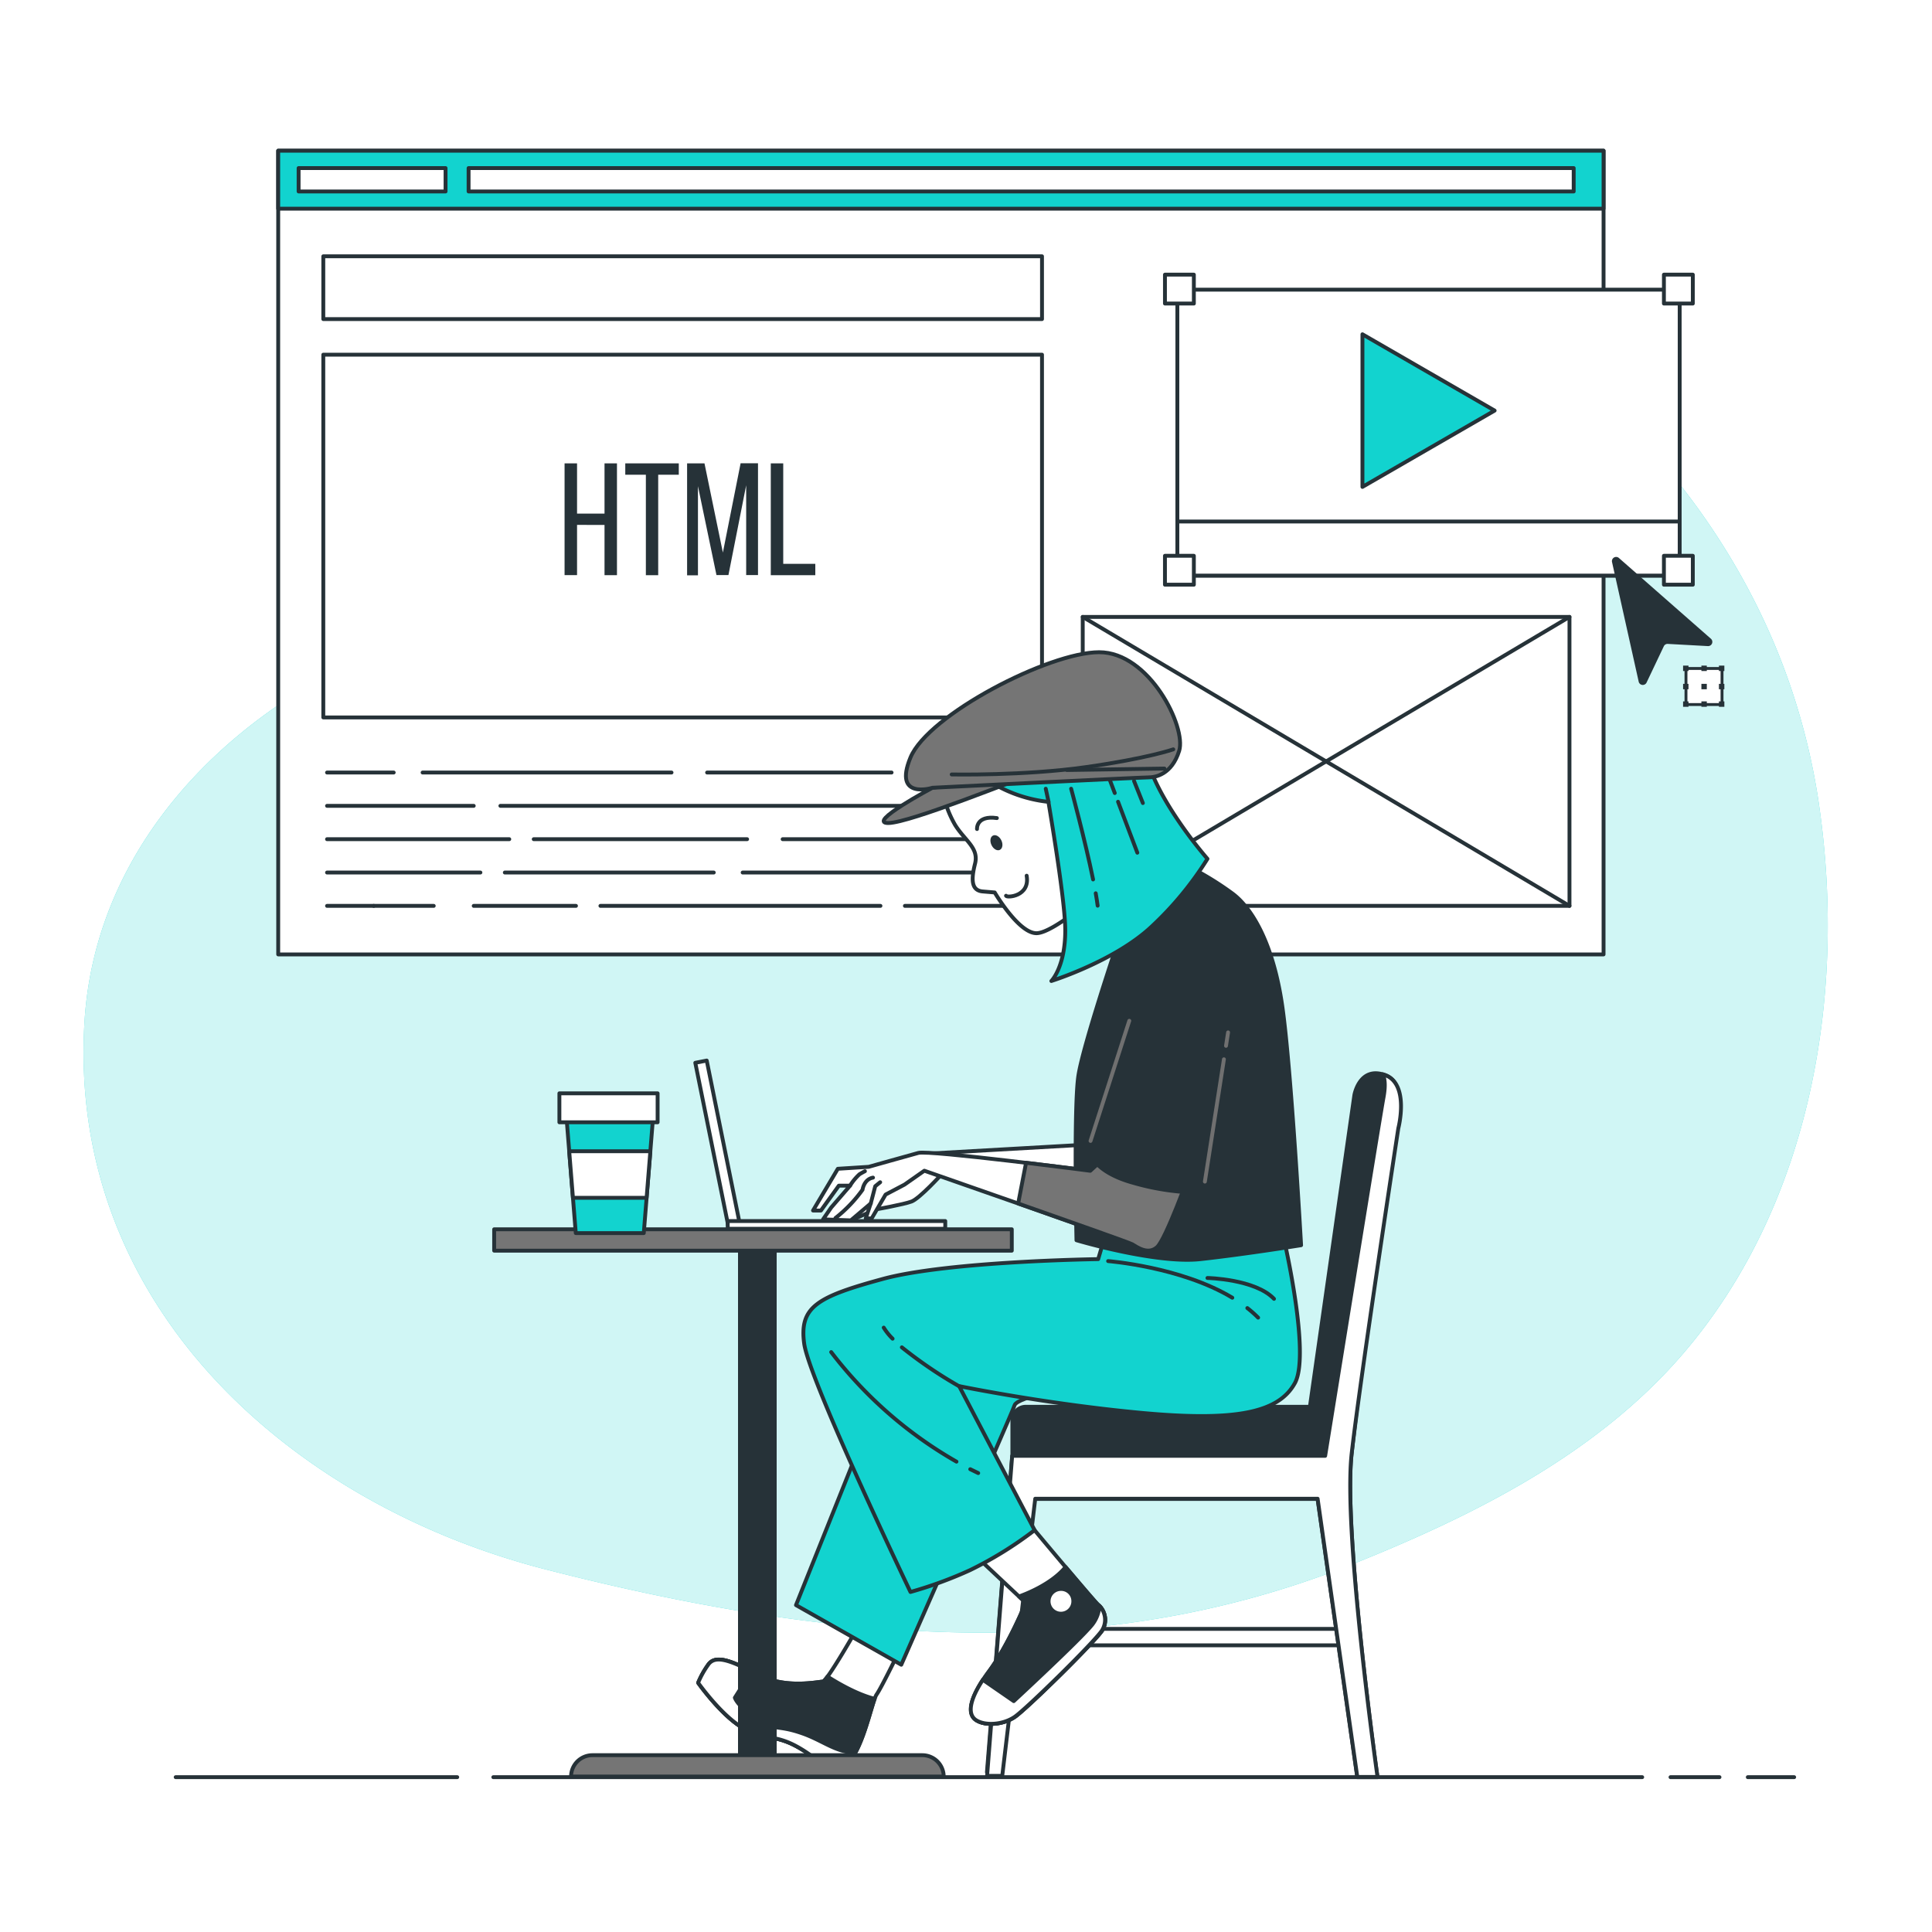 <?xml version="1.0" encoding="UTF-8"?>
<svg class="animated" version="1.1" viewBox="0 0 500 500" xmlns="http://www.w3.org/2000/svg">
<style>svg#freepik_stories-website-designer:not(.animated) .animable {opacity: 0;}svg#freepik_stories-website-designer.animated #freepik--background-simple--inject-52 {animation: 1s 1 forwards cubic-bezier(.36,-0.01,.5,1.38) fadeIn;animation-delay: 0s;}svg#freepik_stories-website-designer.animated #freepik--Page--inject-52 {animation: 1s 1 forwards cubic-bezier(.36,-0.01,.5,1.38) slideDown,3s Infinite  linear floating;animation-delay: 0s,1s;}svg#freepik_stories-website-designer.animated #freepik--Character--inject-52 {animation: 1s 1 forwards cubic-bezier(.36,-0.01,.5,1.38) slideRight;animation-delay: 0s;}svg#freepik_stories-website-designer.animated #freepik--Table--inject-52 {animation: 1s 1 forwards cubic-bezier(.36,-0.01,.5,1.38) slideLeft;animation-delay: 0s;}svg#freepik_stories-website-designer.animated #freepik--Coffee--inject-52 {animation: 1s 1 forwards cubic-bezier(.36,-0.01,.5,1.38) slideDown;animation-delay: 0.1s;opacity: 0}svg#freepik_stories-website-designer.animated #freepik--Floor--inject-52 {animation: 1s 1 forwards cubic-bezier(.36,-0.01,.5,1.38) fadeIn;animation-delay: 0s;}            @keyframes fadeIn {                0% {                    opacity: 0;                }                100% {                    opacity: 1;                }            }                    @keyframes slideDown {                0% {                    opacity: 0;                    transform: translateY(-30px);                }                100% {                    opacity: 1;                    transform: translateY(0);                }            }                    @keyframes floating {                0% {                    opacity: 1;                    transform: translateY(0px);                }                50% {                    transform: translateY(-10px);                }                100% {                    opacity: 1;                    transform: translateY(0px);                }            }                    @keyframes slideRight {                0% {                    opacity: 0;                    transform: translateX(30px);                }                100% {                    opacity: 1;                    transform: translateX(0);                }            }                    @keyframes slideLeft {                0% {                    opacity: 0;                    transform: translateX(-30px);                }                100% {                    opacity: 1;                    transform: translateX(0);                }            }</style>
<g class="animable" style="transform-origin:247.324px 234.612px">
<path class="animable" d="M465,182.66c-16-52.31-57.15-94.18-105.85-116.25C312.72,45.35,254,35,210,67.35c-29,21.34-45.4,55.54-71.93,79.47-13.19,11.9-27.63,15.77-43.32,22.88-38.25,17.35-70.26,50.79-72.89,94.92-4.4,73.77,54.08,124.8,119.33,141.53,86.23,22.12,150.68,22.12,209.91-1.77,30.76-12.4,62.06-28.1,84.24-53.78,33.54-38.85,42.8-94,35.18-143.93A171.09,171.09,0,0,0,465,182.66Z" fill="#12d3cf" style="transform-origin:247.324px 234.612px"/>
<path class="animable" d="M465,182.66c-16-52.31-57.15-94.18-105.85-116.25C312.72,45.35,254,35,210,67.35c-29,21.34-45.4,55.54-71.93,79.47-13.19,11.9-27.63,15.77-43.32,22.88-38.25,17.35-70.26,50.79-72.89,94.92-4.4,73.77,54.08,124.8,119.33,141.53,86.23,22.12,150.68,22.12,209.91-1.77,30.76-12.4,62.06-28.1,84.24-53.78,33.54-38.85,42.8-94,35.18-143.93A171.09,171.09,0,0,0,465,182.66Z" fill="#fff" opacity=".8" style="transform-origin:247.324px 234.612px"/>
</g>
<g class="animable" style="transform-origin:259.13px 143px">
<rect class="animable" x="72" y="39" width="343" height="208" fill="#fff" stroke="#263238" stroke-linecap="round" stroke-linejoin="round" style="transform-origin:243.5px 143px"/>
<rect class="animable" x="83.67" y="66.33" width="186" height="16.25" fill="none" stroke="#263238" stroke-linecap="round" stroke-linejoin="round" style="transform-origin:176.67px 74.455px"/>
<rect class="animable" x="83.67" y="91.79" width="186" height="93.88" fill="none" stroke="#263238" stroke-linecap="round" stroke-linejoin="round" style="transform-origin:176.67px 138.73px"/>
<rect class="animable" x="280.21" y="159.66" width="125.97" height="74.78" fill="none" stroke="#263238" stroke-linecap="round" stroke-linejoin="round" style="transform-origin:343.195px 197.05px"/>
<line class="animable" x1="280.21" x2="406.18" y1="234.44" y2="159.66" fill="none" stroke="#263238" stroke-linecap="round" stroke-linejoin="round" style="transform-origin:343.195px 197.05px"/>
<line class="animable" x1="406.18" x2="280.21" y1="234.44" y2="159.66" fill="none" stroke="#263238" stroke-linecap="round" stroke-linejoin="round" style="transform-origin:343.195px 197.05px"/>
<line class="animable" x1="237.07" x2="267.55" y1="199.93" y2="199.93" fill="none" stroke="#263238" stroke-linecap="round" stroke-linejoin="round" style="transform-origin:252.31px 199.93px"/>
<line class="animable" x1="183" x2="230.74" y1="199.93" y2="199.93" fill="none" stroke="#263238" stroke-linecap="round" stroke-linejoin="round" style="transform-origin:206.87px 199.93px"/>
<line class="animable" x1="109.37" x2="173.79" y1="199.93" y2="199.93" fill="none" stroke="#263238" stroke-linecap="round" stroke-linejoin="round" style="transform-origin:141.58px 199.93px"/>
<line class="animable" x1="84.64" x2="101.89" y1="199.93" y2="199.93" fill="none" stroke="#263238" stroke-linecap="round" stroke-linejoin="round" style="transform-origin:93.265px 199.93px"/>
<line class="animable" x1="129.5" x2="267.55" y1="208.55" y2="208.55" fill="none" stroke="#263238" stroke-linecap="round" stroke-linejoin="round" style="transform-origin:198.525px 208.55px"/>
<line class="animable" x1="84.64" x2="122.6" y1="208.55" y2="208.55" fill="none" stroke="#263238" stroke-linecap="round" stroke-linejoin="round" style="transform-origin:103.62px 208.55px"/>
<line class="animable" x1="202.55" x2="267.55" y1="217.18" y2="217.18" fill="none" stroke="#263238" stroke-linecap="round" stroke-linejoin="round" style="transform-origin:235.05px 217.18px"/>
<line class="animable" x1="138.13" x2="193.35" y1="217.18" y2="217.18" fill="none" stroke="#263238" stroke-linecap="round" stroke-linejoin="round" style="transform-origin:165.74px 217.18px"/>
<line class="animable" x1="84.64" x2="131.8" y1="217.18" y2="217.18" fill="none" stroke="#263238" stroke-linecap="round" stroke-linejoin="round" style="transform-origin:108.22px 217.18px"/>
<line class="animable" x1="192.2" x2="267.55" y1="225.81" y2="225.81" fill="none" stroke="#263238" stroke-linecap="round" stroke-linejoin="round" style="transform-origin:229.875px 225.81px"/>
<line class="animable" x1="130.65" x2="184.72" y1="225.81" y2="225.81" fill="none" stroke="#263238" stroke-linecap="round" stroke-linejoin="round" style="transform-origin:157.685px 225.81px"/>
<line class="animable" x1="84.64" x2="124.33" y1="225.81" y2="225.81" fill="none" stroke="#263238" stroke-linecap="round" stroke-linejoin="round" style="transform-origin:104.485px 225.81px"/>
<line class="animable" x1="234.19" x2="267.55" y1="234.44" y2="234.44" fill="none" stroke="#263238" stroke-linecap="round" stroke-linejoin="round" style="transform-origin:250.87px 234.44px"/>
<line class="animable" x1="155.39" x2="227.86" y1="234.44" y2="234.44" fill="none" stroke="#263238" stroke-linecap="round" stroke-linejoin="round" style="transform-origin:191.625px 234.44px"/>
<line class="animable" x1="122.6" x2="149.06" y1="234.44" y2="234.44" fill="none" stroke="#263238" stroke-linecap="round" stroke-linejoin="round" style="transform-origin:135.83px 234.44px"/>
<line class="animable" x1="96.72" x2="112.25" y1="234.44" y2="234.44" fill="none" stroke="#263238" stroke-linecap="round" stroke-linejoin="round" style="transform-origin:104.485px 234.44px"/>
<line class="animable" x1="84.64" x2="96.72" y1="234.44" y2="234.44" fill="none" stroke="#263238" stroke-linecap="round" stroke-linejoin="round" style="transform-origin:90.68px 234.44px"/>
<rect class="animable" x="72" y="39" width="343" height="15" fill="#12d3cf" stroke="#263238" stroke-linecap="round" stroke-linejoin="round" style="transform-origin:243.5px 46.5px"/>
<rect class="animable" x="121.27" y="43.5" width="286" height="6.05" fill="#fff" stroke="#263238" stroke-linecap="round" stroke-linejoin="round" style="transform-origin:264.27px 46.525px"/>
<rect class="animable" x="77.28" y="43.5" width="38.03" height="6.05" fill="#fff" stroke="#263238" stroke-linecap="round" stroke-linejoin="round" style="transform-origin:96.295px 46.525px"/>
<rect class="animable" x="304.7" y="74.96" width="130" height="74" fill="#fff" stroke="#263238" stroke-linecap="round" stroke-linejoin="round" style="transform-origin:369.7px 111.96px"/>
<rect class="animable" x="304.7" y="134.96" width="130" height="14" fill="#fff" stroke="#263238" stroke-linecap="round" stroke-linejoin="round" style="transform-origin:369.7px 141.96px"/>
<polygon class="animable" points="386.81 106.26 352.6 86.51 352.6 126.01" fill="#12d3cf" stroke="#263238" stroke-linecap="round" stroke-linejoin="round" style="transform-origin:369.705px 106.26px"/>
<rect class="animable" x="301.49" y="71.08" width="7.48" height="7.48" fill="#fff" stroke="#263238" stroke-linecap="round" stroke-linejoin="round" style="transform-origin:305.23px 74.82px"/>
<rect class="animable" x="430.62" y="71.08" width="7.48" height="7.48" fill="#fff" stroke="#263238" stroke-linecap="round" stroke-linejoin="round" style="transform-origin:434.36px 74.82px"/>
<rect class="animable" x="301.49" y="143.84" width="7.48" height="7.48" fill="#fff" stroke="#263238" stroke-linecap="round" stroke-linejoin="round" style="transform-origin:305.23px 147.58px"/>
<rect class="animable" x="430.62" y="143.84" width="7.48" height="7.48" fill="#fff" stroke="#263238" stroke-linecap="round" stroke-linejoin="round" style="transform-origin:434.36px 147.58px"/>
<path class="animable" d="m149.34 135.84v13h-3.23v-28.92h3.23v13h7.11v-13h3.22v28.94h-3.22v-13z" fill="#263238" style="transform-origin:152.89px 134.39px"/>
<path class="animable" d="m167.15 148.86v-26h-5.33v-2.94h13.85v2.94h-5.33v26z" fill="#263238" style="transform-origin:168.745px 134.39px"/>
<path class="animable" d="m188.52 148.82h-3.1l-4.79-23v23.07h-2.81v-28.97h4.5l4.76 23.08 4.59-23.11h4.5v28.94h-3.06v-23.24z" fill="#263238" style="transform-origin:186.995px 134.39px"/>
<path class="animable" d="m199.48 148.86v-28.94h3.22v26h8.3v2.94z" fill="#263238" style="transform-origin:205.24px 134.39px"/>
<path class="animable" d="M417.2,145.5l6.91,31a1.09,1.09,0,0,0,2,.19l4.48-9.43a1.07,1.07,0,0,1,1-.62l10.42.57a1.09,1.09,0,0,0,.81-1.87L419,144.43A1.09,1.09,0,0,0,417.2,145.5Z" fill="#263238" style="transform-origin:430.157px 160.7px"/>
<rect class="animable" x="436.33" y="173" width="9.33" height="9.33" fill="#fff" stroke="#263238" stroke-linecap="round" stroke-linejoin="round" stroke-width=".75px" style="transform-origin:440.995px 177.665px"/>
<rect class="animable" x="435.58" y="172.26" width="1.4" height="1.4" fill="#263238" style="transform-origin:436.28px 172.96px"/>
<rect class="animable" x="440.32" y="172.26" width="1.4" height="1.4" fill="#263238" style="transform-origin:441.02px 172.96px"/>
<rect class="animable" x="444.86" y="172.26" width="1.4" height="1.4" fill="#263238" style="transform-origin:445.56px 172.96px"/>
<rect class="animable" x="435.58" y="176.98" width="1.4" height="1.4" fill="#263238" style="transform-origin:436.28px 177.68px"/>
<rect class="animable" x="440.32" y="176.98" width="1.4" height="1.4" fill="#263238" style="transform-origin:441.02px 177.68px"/>
<rect class="animable" x="444.86" y="176.98" width="1.4" height="1.4" fill="#263238" style="transform-origin:445.56px 177.68px"/>
<rect class="animable" x="435.58" y="181.52" width="1.4" height="1.4" fill="#263238" style="transform-origin:436.28px 182.22px"/>
<rect class="animable" x="440.32" y="181.52" width="1.4" height="1.4" fill="#263238" style="transform-origin:441.02px 182.22px"/>
<rect class="animable" x="444.86" y="181.52" width="1.4" height="1.4" fill="#263238" style="transform-origin:445.56px 182.22px"/>
</g>
<g class="animable" style="transform-origin:271.26px 314.36px">
<polygon class="animable" points="191.47 316.84 188.51 317.42 179.94 275.05 182.9 274.47" fill="#fff" stroke="#263238" stroke-linecap="round" stroke-linejoin="round" style="transform-origin:185.705px 295.945px"/>
<rect class="animable" x="188.33" y="316" width="56.3" height="2.01" fill="#fff" stroke="#263238" stroke-linecap="round" stroke-linejoin="round" style="transform-origin:216.48px 317.005px"/>
<rect class="animable" x="260.21" y="421.55" width="86.99" height="4.25" fill="#fff" stroke="#263238" stroke-linecap="round" stroke-linejoin="round" style="transform-origin:303.705px 423.675px"/>
<path class="animable" d="m360.33 290.59s-8.24 65.32-10.52 85.56 6.68 83.78 6.68 83.78h-5.23l-10.27-72h-76.74l-4.91 70.71h-3.92l6.58-82.16v-8.93a3.48 3.48 0 0 1 3.48-3.48h73.52l11.51-80.66s1.3-7.51 7.83-5.22 1.99 12.4 1.99 12.4z" fill="#263238" stroke="#263238" stroke-linecap="round" stroke-linejoin="round" style="transform-origin:308.643px 368.843px"/>
<path class="animable" d="M358.37,278.19a5.25,5.25,0,0,0-.52-.17c.5,1,.8,2.74.2,6-1.31,7.19-15.1,92.75-15.1,92.75h-81l-6.49,82.82h3.92l8.54-71.72H341l10.27,72h5.23s-9-63.53-6.68-83.78,12.06-84.07,12.06-84.07S364.91,280.47,358.37,278.19Z" fill="#fff" stroke="#263238" stroke-linecap="round" stroke-linejoin="round" style="transform-origin:309.02px 368.945px"/>
<path class="animable" d="M280.1,296.29l-40.87,2.32L221,309.15l-3.6,6.17,2.82.51,6.43-2.83s7.2-1.28,9.26-2.05S243.6,304,243.6,304l38,6.17Z" fill="#fff" stroke="#263238" stroke-linecap="round" stroke-linejoin="round" style="transform-origin:249.5px 306.06px"/>
<path class="animable" d="m221.15 422.6s-7.2 12.6-8.23 12.6-9.37 1.85-16-1.49-11.57-5.91-13.63-2.83a23.27 23.27 0 0 0-2.57 4.63s6.17 8.74 11.83 11.82 8.08 1.49 14 4.83 6.43 5.91 11.31 4.89 7.72-16.71 9-18.51 6.14-11.83 6.14-11.83z" fill="#fff" stroke="#263238" stroke-linecap="round" stroke-linejoin="round" style="transform-origin:206.86px 439.938px"/>
<path class="animable" d="m214.16 433.9c-0.59 0.8-1 1.3-1.24 1.3-1 0-9.37 1.85-16-1.49s-11.57-5.91-13.63-2.83a23.27 23.27 0 0 0-2.57 4.63s6.17 8.74 11.83 11.82 8.08 1.49 14 4.83 6.43 5.91 11.31 4.89c4.33-0.92 7-13.31 8.5-17.39-4.44-1.14-9.2-3.85-12.2-5.76z" fill="#263238" stroke="#263238" stroke-linecap="round" stroke-linejoin="round" style="transform-origin:203.54px 443.387px"/>
<path class="animable" d="M217.8,457.05a3.09,3.09,0,0,0,.43-.14.84.84,0,0,0,.14-.06l.28-.14.16-.1.25-.17.16-.13.24-.21.15-.15a3.07,3.07,0,0,0,.25-.26l.14-.16c.08-.1.17-.2.25-.31l.12-.15.29-.42.07-.1c.2-.3.39-.63.58-1-5,0-8.4-3.15-13.79-5-6.68-2.31-7.06-.45-11.94-3.8s-5.4-5.39-5.4-5.39l4.33-6.84c-5.47-2.7-9.46-4.36-11.27-1.65a23.27,23.27,0,0,0-2.57,4.63s6.17,8.74,11.83,11.82,8.08,1.49,14,4.83S212.92,458.07,217.8,457.05Z" fill="#fff" stroke="#263238" stroke-linecap="round" stroke-linejoin="round" style="transform-origin:200.99px 443.381px"/>
<path class="animable" d="m228.86 358.33-22.86 57.07 27.25 15.43s29-65.81 29.3-67.1 5.4-2.57 5.4-2.57l20.8 2.84s-31.36-13.88-40.61-15.94-15.43-0.52-19.28 10.27z" fill="#12d3cf" stroke="#263238" stroke-linecap="round" stroke-linejoin="round" style="transform-origin:247.375px 389.053px"/>
<path class="animable" d="M252.59,402.72l12.86,12.08s-4.37,10.8-9.51,17.74-5.66,11-3.35,12.59,6.94,1.29,10-.77,20.56-19.28,22.62-22.36a5.17,5.17,0,0,0-1-6.68c-.77-.52-17.73-20.83-17.73-20.83Z" fill="#fff" stroke="#263238" stroke-linecap="round" stroke-linejoin="round" style="transform-origin:268.644px 420.317px"/>
<path class="animable" d="M285.24,422a5.17,5.17,0,0,0-1-6.68c-.36-.25-4.35-4.92-8.46-9.78-3.76,4.55-10.55,7.09-12.05,7.62l1.75,1.64s-4.37,10.8-9.51,17.74-5.66,11-3.35,12.59,6.94,1.29,10-.77S283.18,425.08,285.24,422Z" fill="#263238" stroke="#263238" stroke-linecap="round" stroke-linejoin="round" style="transform-origin:268.674px 425.842px"/>
<path class="animable" d="m284.54 415.6a9 9 0 0 1-1.87 4.86c-3.08 3.85-20.31 19.79-20.31 19.79l-8-5.52c-3.68 5.62-3.87 9-1.82 10.4 2.32 1.55 6.94 1.29 10-0.77s20.56-19.28 22.62-22.36a5.18 5.18 0 0 0-0.62-6.4z" fill="#fff" stroke="#263238" stroke-linecap="round" stroke-linejoin="round" style="transform-origin:268.611px 430.863px"/>
<path class="animable" d="m277.27 414.29a2.7 2.7 0 1 1-2.7-2.57 2.64 2.64 0 0 1 2.7 2.57z" fill="#fff" style="transform-origin:274.573px 414.42px"/>
<path class="animable" d="M285.5,321.49l-1.29,4.37s-38.81.51-55.78,5.14-21.59,7.2-20.31,16.71S235.63,412,235.63,412a105.89,105.89,0,0,0,15.42-5.65A97.43,97.43,0,0,0,267.76,396l-19.54-37.28s22.37,4.63,47.3,6.94,35.48-.26,39.59-7.71-2.83-37.27-2.83-37.27l-46.52-1.55Z" fill="#12d3cf" stroke="#263238" stroke-linecap="round" stroke-linejoin="round" style="transform-origin:272.165px 365.565px"/>
<path class="animable" d="m231 346.45a15.23 15.23 0 0 1-2.29-2.86" fill="none" stroke="#263238" stroke-linecap="round" stroke-linejoin="round" style="transform-origin:229.855px 345.02px"/>
<path class="animable" d="m248.22 358.76a114.21 114.21 0 0 1-14.82-10.07" fill="none" stroke="#263238" stroke-linecap="round" stroke-linejoin="round" style="transform-origin:240.81px 353.725px"/>
<path class="animable" d="m251.1 380.23 2.06 1" fill="none" stroke="#263238" stroke-linecap="round" stroke-linejoin="round" style="transform-origin:252.13px 380.73px"/>
<path class="animable" d="m215.11 349.92a108.61 108.61 0 0 0 32.42 28.35" fill="none" stroke="#263238" stroke-linecap="round" stroke-linejoin="round" style="transform-origin:231.32px 364.095px"/>
<path class="animable" d="m322.81 338.53a29 29 0 0 1 2.79 2.47" fill="none" stroke="#263238" stroke-linecap="round" stroke-linejoin="round" style="transform-origin:324.205px 339.765px"/>
<path class="animable" d="m286.78 326.37s18.84 1.46 32.14 9.48" fill="none" stroke="#263238" stroke-linecap="round" stroke-linejoin="round" style="transform-origin:302.85px 331.11px"/>
<path class="animable" d="M312.49,330.74s12.34.26,17.22,5.4" fill="none" stroke="#263238" stroke-linecap="round" stroke-linejoin="round" style="transform-origin:321.1px 333.44px"/>
<path class="animable" d="M289.1,244.37s-8.74,26-10,33.93-.51,42.67-.51,42.67,20.56,6.17,32.13,4.89,26-3.6,26-3.6-2.57-46-4.88-61.95-7.71-25.2-12.85-29.05a80.38,80.38,0,0,0-10.8-6.69Z" fill="#263238" stroke="#263238" stroke-linecap="round" stroke-linejoin="round" style="transform-origin:307.544px 275.302px"/>
<path class="animable" d="M243.85,204.27a27.83,27.83,0,0,0,3.35,9.25c2.57,4.11,6.17,5.91,5.14,10s-1,6.94,2,7.19l3.09.26s6.17,10.54,10.8,10.54S286,229.72,286,229.72s-6.94-32.65-6.94-33.68-36.76,3.86-36.76,3.86Z" fill="#fff" stroke="#263238" stroke-linecap="round" stroke-linejoin="round" style="transform-origin:264.15px 218.704px"/>
<path class="animable" d="m259.15 217.48c0.49 1 0.32 2.13-0.39 2.47s-1.67-0.22-2.16-1.25-0.32-2.13 0.39-2.46 1.67 0.22 2.16 1.24z" fill="#263238" style="transform-origin:257.875px 218.097px"/>
<path class="animable" d="M252.85,214.55s-.26-3.6,5.14-2.83" fill="none" stroke="#263238" stroke-linecap="round" stroke-linejoin="round" style="transform-origin:255.419px 213.081px"/>
<path class="animable" d="M260.36,231.82c.16.57,6.28.23,5.34-5.19" fill="none" stroke="#263238" stroke-linecap="round" stroke-linejoin="round" style="transform-origin:263.079px 229.325px"/>
<path class="animable" d="M296,192.18c-.85-10.41-13.81-6.42-19.88-3.27l-.17-.32-24.42,6.94a4.84,4.84,0,0,0,2.31,5.14,35.62,35.62,0,0,0,17.49,6.85c1.82,10.88,4.36,27.14,4.36,33.25,0,9.51-3.6,13.11-3.6,13.11s16.45-5.14,26-14.14a86.14,86.14,0,0,0,14.4-17.48S297.07,204.78,296,192.18Z" fill="#12d3cf" stroke="#263238" stroke-linecap="round" stroke-linejoin="round" style="transform-origin:281.962px 219.668px"/>
<line class="animable" x1="271.37" x2="270.64" y1="207.52" y2="204.12" fill="none" stroke="#263238" stroke-linecap="round" stroke-linejoin="round" style="transform-origin:271.005px 205.82px"/>
<path class="animable" d="M283.57,231.18c.21,1.17.38,2.26.5,3.21" fill="none" stroke="#263238" stroke-linecap="round" stroke-linejoin="round" style="transform-origin:283.82px 232.785px"/>
<path class="animable" d="m277.21 204.12s3.63 13.41 5.68 23.48" fill="none" stroke="#263238" stroke-linecap="round" stroke-linejoin="round" style="transform-origin:280.05px 215.86px"/>
<line class="animable" x1="289.35" x2="294.34" y1="207.49" y2="220.68" fill="none" stroke="#263238" stroke-linecap="round" stroke-linejoin="round" style="transform-origin:291.845px 214.085px"/>
<line class="animable" x1="287.21" x2="288.5" y1="201.83" y2="205.24" fill="none" stroke="#263238" stroke-linecap="round" stroke-linejoin="round" style="transform-origin:287.855px 203.535px"/>
<line class="animable" x1="293.49" x2="295.77" y1="202.12" y2="207.83" fill="none" stroke="#263238" stroke-linecap="round" stroke-linejoin="round" style="transform-origin:294.63px 204.975px"/>
<path class="animable" d="m241.33 203.87s-17.2 9.13-11.47 9.13 34.41-11.85 35.55-11.85-19.11 1.95-24.08 2.72z" fill="#757575" stroke="#263238" stroke-linecap="round" stroke-linejoin="round" style="transform-origin:247.074px 207.075px"/>
<path class="animable" d="m241.33 203.87s-10.29 3.26-5.7-7.83 35.84-27.25 48.84-27.25 22.61 19.4 20.7 25.52-6.12 6.88-8 6.88-55.84 2.68-55.84 2.68z" fill="#757575" stroke="#263238" stroke-linecap="round" stroke-linejoin="round" style="transform-origin:269.932px 186.553px"/>
<path class="animable" d="M246.3,200.43s18.73.38,34.79-1.91,22.55-4.59,22.55-4.59" fill="none" stroke="#263238" stroke-linecap="round" stroke-linejoin="round" style="transform-origin:274.97px 197.192px"/>
<line class="animable" x1="301.35" x2="276.12" y1="198.9" y2="199.28" fill="none" stroke="#263238" stroke-linecap="round" stroke-linejoin="round" style="transform-origin:288.735px 199.09px"/>
<path class="animable" d="M285.5,299.89,282.16,303s-41.65-5.4-44.48-4.63-12.85,3.6-12.85,3.6l-8,.51-6.42,10.8h2.05l4.63-6.43H220l-4.89,5.66L213,315.57l7.19.26,1.05-.89,4.1-3.48-1.29,3.86h1.54l3.6-6.17,4.89-2.57,5.14-3.6s52.44,18.25,53.72,19,4.12,2.83,6.43.77,8.48-19.28,8.48-19.28Z" fill="#fff" stroke="#263238" stroke-linecap="round" stroke-linejoin="round" style="transform-origin:259.13px 310.965px"/>
<path class="animable" d="M216.22,315.22a35.91,35.91,0,0,0,7-7.31s.35-2.71,2.71-3.14" fill="none" stroke="#263238" stroke-linecap="round" stroke-linejoin="round" style="transform-origin:221.075px 309.995px"/>
<polyline class="animable" points="225.35 311.46 226.51 306.99 227.79 305.96" fill="none" stroke="#263238" stroke-linecap="round" stroke-linejoin="round" style="transform-origin:226.57px 308.71px"/>
<path class="animable" d="M220,306.83a14.24,14.24,0,0,1,2.44-2.94c.87-.52,1.4-.78,1.4-.78" fill="none" stroke="#263238" stroke-linecap="round" stroke-linejoin="round" style="transform-origin:221.92px 304.97px"/>
<path class="animable" d="M263.5,311.46C277.42,316.34,292.28,321.6,293,322c1.29.77,4.12,2.83,6.43.77s8.48-19.28,8.48-19.28l-22.36-3.6L282.16,303s-7.66-1-16.62-2.07Z" fill="#757575" stroke="#263238" stroke-linecap="round" stroke-linejoin="round" style="transform-origin:285.705px 311.775px"/>
<path class="animable" d="m293 260.82-11.1 37.27s1 5.15 11.31 8a64 64 0 0 0 17.48 2.57l8.23-46.27" fill="#263238" stroke="#263238" stroke-linecap="round" stroke-linejoin="round" style="transform-origin:300.41px 284.74px"/>
<line class="animable" x1="292.26" x2="282.23" y1="264.18" y2="295.27" fill="none" stroke="#707070" stroke-linecap="round" stroke-linejoin="round" style="transform-origin:287.245px 279.725px"/>
<line class="animable" x1="316.75" x2="311.82" y1="274.14" y2="305.8" fill="none" stroke="#707070" stroke-linecap="round" stroke-linejoin="round" style="transform-origin:314.285px 289.97px"/>
<line class="animable" x1="317.83" x2="317.29" y1="267.18" y2="270.66" fill="none" stroke="#707070" stroke-linecap="round" stroke-linejoin="round" style="transform-origin:317.56px 268.92px"/>
</g>
<g class="animable" stroke="#263238" stroke-linecap="round" stroke-linejoin="round" style="transform-origin:194.87px 388.955px">
<rect class="animable" x="191.5" y="320.5" width="9" height="133.8" fill="#263238" style="transform-origin:196px 387.4px"/>
<rect class="animable" x="127.89" y="318.14" width="133.96" height="5.53" fill="#757575" style="transform-origin:194.87px 320.905px"/>
<path class="animable" d="m244.23 459.77h-96.44a5.54 5.54 0 0 1 5.53-5.53h85.38a5.54 5.54 0 0 1 5.53 5.53z" fill="#757575" style="transform-origin:196.01px 457.005px"/>
</g>
<g class="animable" stroke="#263238" stroke-linecap="round" stroke-linejoin="round" style="transform-origin:157.48px 301.035px">
<polygon class="animable" points="166.61 319.12 149.01 319.12 146.37 286.2 169.25 286.2" fill="#12d3cf" style="transform-origin:157.81px 302.66px"/>
<rect class="animable" x="144.77" y="282.95" width="25.42" height="7.5" fill="#fff" style="transform-origin:157.48px 286.7px"/>
<polygon class="animable" points="167.34 309.99 168.31 297.94 147.31 297.94 148.28 309.99" fill="#fff" style="transform-origin:157.81px 303.965px"/>
</g>
<g class="animable" fill="none" stroke="#263238" stroke-linecap="round" stroke-linejoin="round" style="transform-origin:254.9px 459.93px">
<line class="animable" x1="452.33" x2="464.33" y1="459.93" y2="459.93" style="transform-origin:458.33px 459.93px"/>
<line class="animable" x1="432.33" x2="445" y1="459.93" y2="459.93" style="transform-origin:438.665px 459.93px"/>
<line class="animable" x1="127.67" x2="425" y1="459.93" y2="459.93" style="transform-origin:276.335px 459.93px"/>
<line class="animable" x1="45.47" x2="118.33" y1="459.93" y2="459.93" style="transform-origin:81.9px 459.93px"/>
</g>
</svg>
